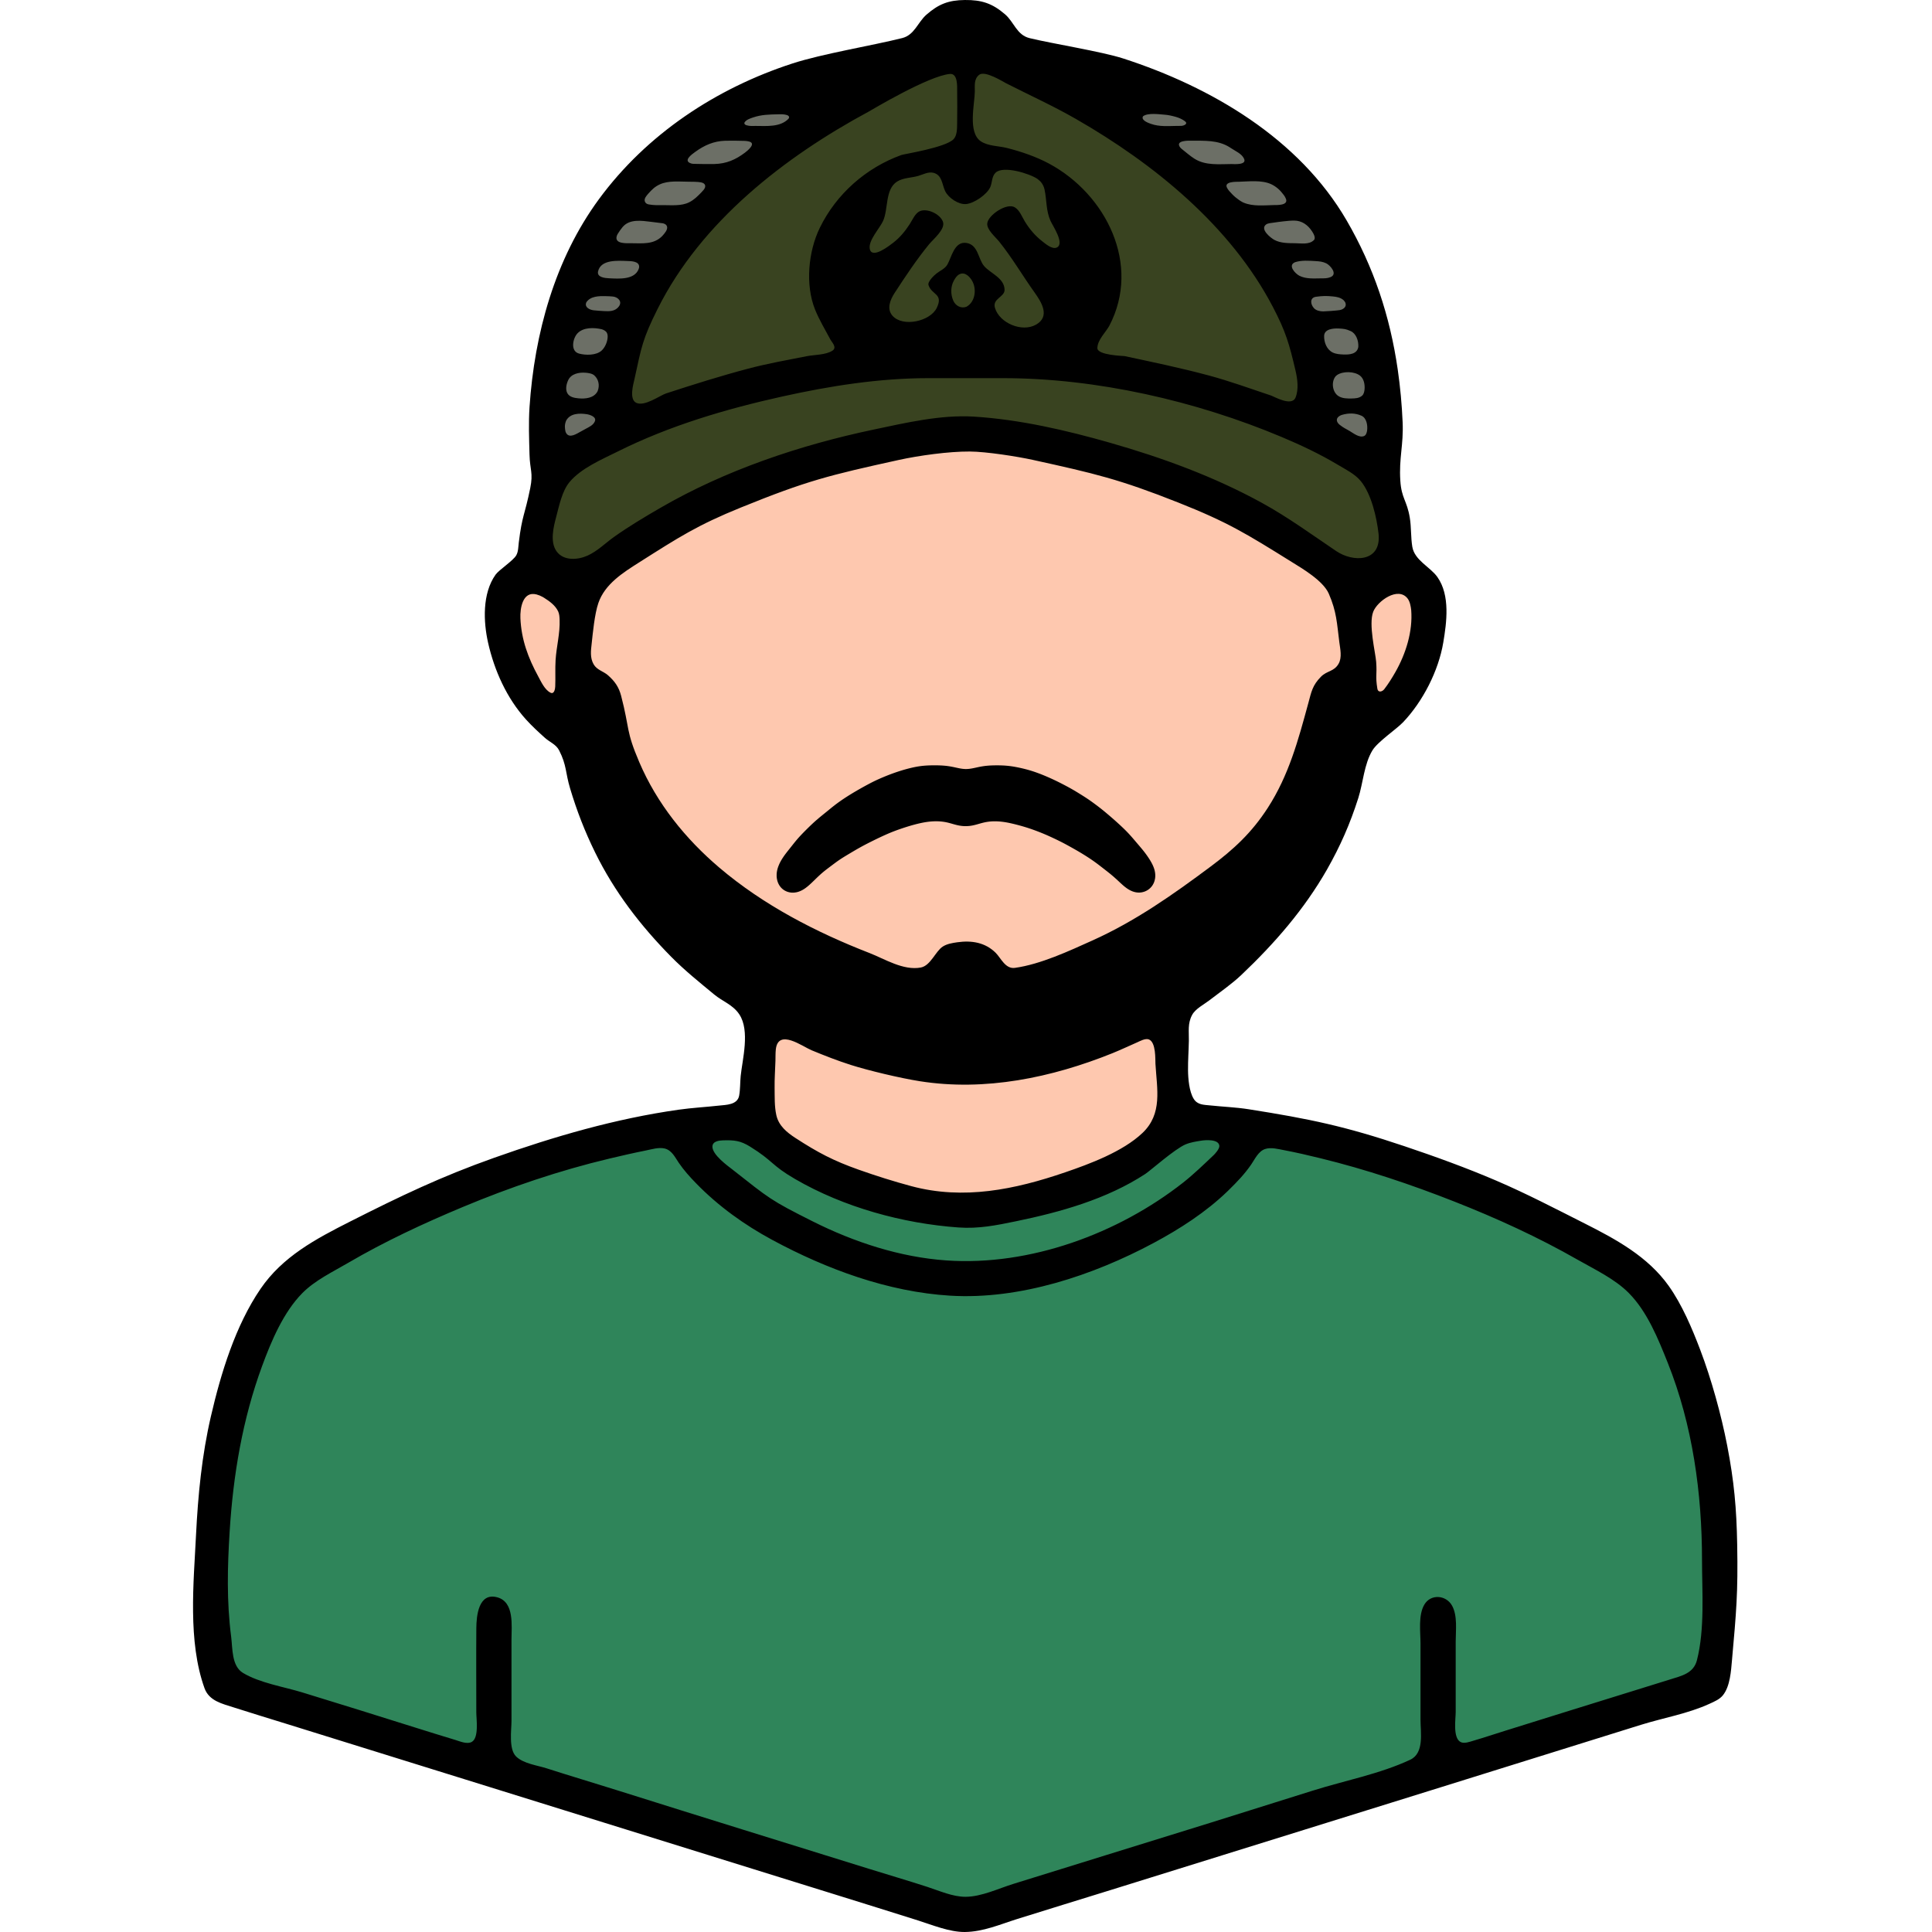 <?xml version="1.0" encoding="UTF-8" standalone="no"?><!DOCTYPE svg PUBLIC "-//W3C//DTD SVG 1.1//EN" "http://www.w3.org/Graphics/SVG/1.1/DTD/svg11.dtd"><svg width="1052px" height="1052px" version="1.1" xmlns="http://www.w3.org/2000/svg" xmlns:xlink="http://www.w3.org/1999/xlink" xml:space="preserve" xmlns:serif="http://www.serif.com/" style="fill-rule:evenodd;clip-rule:evenodd;stroke-linejoin:round;stroke-miterlimit:2;"><g transform="matrix(0.796,0,0,0.814,300.232,-87.152)"><path d="M447.879,246.466C440.865,238.632 432.172,232.036 424.249,225.169C403.134,206.868 381.311,191.677 357.113,177.687C348.129,172.493 339.014,167.859 329.742,163.197C326.191,161.412 320.637,159.084 319.83,154.691C318.658,148.311 328.318,148.428 332.288,148.382C346.061,148.221 359.934,150.627 373.357,153.516C395.979,158.386 417.548,163.71 438.24,174.519C452.142,181.781 464.318,192.823 476.008,203.122C484.047,210.205 492.226,216.799 499.33,224.943C517.285,245.527 534.856,267.303 547.577,291.601C559.73,314.817 567.728,341.677 571.427,367.602C572.039,371.889 571.984,376.255 571.995,380.574C572.003,383.906 572,387.238 571.997,390.57C571.991,399.639 571.865,409.087 568.658,417.712C566.498,423.523 561.308,426.599 555.271,424.712C548.065,422.459 540.249,418.901 534.717,413.675C522.271,401.919 520.008,386.559 516.493,370.818C513.878,359.109 510.409,347.609 506.369,336.312C501.5,322.695 493.952,311.781 486.311,299.617C474.333,280.546 462.778,263.372 447.879,246.466Z" style="fill:rgb(108,111,102);fill-rule:nonzero;"/></g><g transform="matrix(0.796,0,0,0.814,300.232,-87.152)"><path d="M8.646,424.778C-0.058,424.731 0.856,407.06 0.336,401.159C-1.83,376.565 1.677,349.262 6.885,325.198C14.369,290.616 32.951,260.945 56.405,234.791C60.652,230.055 64.237,224.893 68.932,220.552C81.63,208.812 96.532,199.465 111.042,190.282C130.578,177.918 150.451,166.651 172.962,160.651C189.163,156.332 205.606,152.345 221.909,148.394C227.48,147.043 235.804,144.747 240.807,148.685C244.139,151.308 242.905,155.792 239.993,158.102C232.411,164.116 223.725,169.363 215.609,174.649C194.19,188.598 173.027,202.501 152.282,217.425C140.744,225.726 127.32,234.761 118.098,245.743C102.053,264.848 83.865,283.741 71.542,305.633C63.844,319.307 58.855,335.904 54.213,350.855C51.533,359.487 50.176,368.904 50.034,377.941C49.914,385.614 50.923,393.906 47.789,401.128C43.459,411.108 29.214,417.067 19.846,421.125C16.298,422.661 12.547,424.472 8.646,424.778Z" style="fill:rgb(108,111,102);fill-rule:nonzero;"/></g><g transform="matrix(0.786,0,0,0.816,295.862,-75.975)"><path d="M135.727,219.898C167.241,188.408 203.925,163.587 244.259,144.648C262.144,136.251 278.411,127.234 298.927,127.407C306.428,127.47 315.549,131.394 322.211,134.652C335.867,141.332 348.476,149.772 362.091,156.506C372.854,161.828 383.666,167.028 393.757,173.57C397.98,176.307 401.374,180.05 405.557,182.802C410.313,185.932 415.755,187.647 420.324,191.152C428.364,197.32 434.95,205.339 442.238,212.342C449.495,219.313 457.463,225.114 464.301,232.615C478.045,247.691 489.665,265.029 500.307,282.367C501.555,284.4 502.926,287.464 505.049,288.749C507.281,290.099 509.739,289.899 511.213,292.561C513.817,297.264 512.864,303.129 515.071,308.01C516.21,310.528 518.776,312.006 519.922,314.299C522.719,319.895 522.136,325.389 523.826,331.37C526.378,340.405 531.229,350.275 532.133,359.608C532.225,360.557 532.568,364.997 530.233,364.49C528.65,364.146 529.281,362.003 527.299,362.943C526.727,363.215 526.785,365.855 526.755,366.379C526.552,369.921 525.31,373.79 525.502,377.29C525.693,380.758 529.391,382.147 532.118,383.312C538.425,386.006 544.589,388.826 550.725,391.893C553.706,393.384 556.688,394.874 559.669,396.365C564.237,398.649 569.746,400.732 573.322,404.546C583.799,415.72 584.452,435.18 586.264,449.577C587.273,457.585 588.761,470.761 582.531,477.014C577.665,481.898 569.608,482.288 563.191,481.442C545.469,479.106 534.397,466.587 520.313,457.117C515.917,454.161 510.618,453.866 505.864,451.746C469.314,435.447 433.292,419.368 395.112,407.361C387.281,404.898 379.916,401.639 371.898,399.638C361.125,396.95 349.684,396.842 338.695,395.474C320.755,393.242 302.752,390.185 284.598,389.925C250.685,389.439 217.872,398.516 186.026,409.133C155.267,419.386 124.917,431.41 94.897,443.613C89.607,445.763 85.351,449.663 80.548,452.655C72.191,457.858 63.628,462.633 55.426,468.102C46.341,474.159 38.479,480.713 27.023,479.52C18.202,478.601 4.96,474.495 1.239,465.495C-1.118,459.793 1.434,455.128 2.027,449.397C3.703,433.199 7.613,421.058 15.412,406.517C19.945,398.066 30.184,392.863 38.63,389.121C43.259,387.069 49.747,385.544 52.743,381.03C57.929,373.216 56.296,360.471 56.997,351.566C58.011,338.678 61.949,326.422 66.346,314.35C73.947,293.483 84.971,271.088 99.653,254.238C110.675,241.588 123.958,231.657 135.727,219.898M372.123,336.868C373.31,334.814 368.475,332.521 367.348,331.273C365.005,328.677 365.036,324.969 365.939,321.811C368.409,313.165 375.416,306.381 379.119,298.318C384.991,285.531 385.074,264.777 380.168,251.653C374.279,235.903 365.326,227.519 352.054,217.94C346.673,214.056 341.452,209.724 335.169,207.363C325.674,203.795 315.295,202.778 305.304,201.564C299.509,200.859 294.149,197.657 288.37,197.444C278.704,197.088 269.066,199.618 259.977,202.585C243.924,207.827 227.735,214.635 216.247,227.567C193.056,253.674 194.029,298.094 218.32,322.486C221.488,325.667 224.88,331.762 228.963,333.64C231.752,334.923 235.46,334.114 238.357,333.832C244.699,333.216 250.829,331.957 257.233,331.932C277.627,331.851 298.081,335.86 318.498,335.894C331.746,335.917 344.718,337.786 357.881,337.882C361.429,337.908 368.869,339.132 372.123,336.868Z" style="fill:rgb(57,67,32);fill-rule:nonzero;"/></g><g transform="matrix(0.786,0,0,0.816,295.862,-75.975)"><path d="M287.012,121.077C285.047,121.364 283.096,121.593 281.108,121.581C277.087,121.557 273,119.526 274.428,114.874C274.715,113.939 275.287,113.036 275.882,112.27C279.167,108.04 283.91,105.847 289.129,105.132C294.875,104.345 303.118,105.65 307.769,109.295C310.135,111.15 312.573,115.258 309.927,117.891C308.049,119.759 304.808,119.738 302.358,119.839C297.173,120.051 292.153,120.291 287.012,121.077Z" style="fill:rgb(57,67,32);fill-rule:nonzero;"/></g><g transform="matrix(0.797,0,0,0.797,273.962,200.126)"><path d="M561.652,238.927C555.565,264.582 548.267,290.837 533.053,312.95C524.296,325.679 512.369,334.756 500.638,344.532C473.526,367.129 442.899,385.46 411.399,401.207C405.05,404.381 397.424,406.682 391.543,410.617C387.551,413.287 385.59,417.651 381.04,419.676C373.423,423.065 365.134,423.025 357.182,424.908C352.938,425.913 349.178,428.293 344.955,429.254C329.076,432.869 311.108,434.827 294.818,433.867C292.736,433.744 289.758,433.676 288.329,431.825C286.144,428.996 287.099,425.963 283.085,424.531C278.439,422.873 272.498,424.134 267.633,423.775C259.204,423.154 250.202,421.486 242.141,418.903C232.03,415.662 223.114,410.207 213.916,405.087C203.532,399.307 193.256,393.701 183.423,386.984C148.583,363.185 113.509,335.416 93.731,296.949C86.687,283.247 82.112,268.056 78.748,253.064C77.272,246.486 76.848,239.386 74.901,232.939C71.948,223.161 61.873,223.436 57.648,215.327C51.887,204.269 61.576,189.891 60.065,178.35C59.612,174.887 57.137,174.249 55.461,171.516C54.015,169.158 54.494,166.272 55.132,163.746C59.891,144.881 78.725,132.831 94.844,124.459C102.089,120.696 108.589,115.571 115.955,112.056C138.908,101.103 163.499,92.141 187.203,82.943C218.537,70.784 252.102,57.741 285.858,54.284C299.783,52.858 313,54.982 326.72,55.815C349.908,57.223 373.234,59.396 395.987,64.6C403.642,66.351 410.768,69.777 418.286,71.96C440.147,78.31 461.532,84.884 482.806,93.122C499.323,99.518 514.261,107.851 529.901,116.026C535.383,118.891 541.853,119.073 547.064,122.722C550.357,125.027 551.999,128.961 555.262,131.395C562.679,136.927 573.211,140.68 577.035,149.893C583.62,165.758 582.058,182.021 580.272,198.62C579.643,204.464 580.691,210.894 578.247,216.402C576.026,221.407 571.05,222.832 567.45,226.481C564.14,229.835 562.727,234.468 561.652,238.927Z" style="fill:rgb(254,200,175);fill-rule:nonzero;"/></g><g transform="matrix(0.797,0,0,0.797,273.962,200.126)"><path d="M356.063,470.22C356.063,470.22 358.622,469.867 359.898,469.663C363.025,469.164 366.115,468.459 369.218,467.831C377.642,466.125 386.38,464.814 394.682,462.628C409.598,458.7 422.917,452.118 437.372,447.137C441.102,445.851 449.12,440.818 452.98,442.926C459.039,446.235 457.895,458.359 457.907,464.054C457.935,478.295 460.158,492.207 459.87,506.432C459.737,512.958 459.131,521.174 455.488,526.759C451.793,532.422 445.034,535.833 439.384,539.187C428.894,545.413 418.923,551.255 407.742,556.178C397.565,560.66 387.092,563.39 376.539,566.779C370.205,568.813 364.154,571.828 357.67,573.361C340.018,577.534 322.614,577.952 304.544,577.952C299.084,577.952 293.49,578.215 288.077,577.315C270.519,574.393 255.002,566.69 238.898,559.58C232.798,556.886 226.159,555.549 220.174,552.592C211.608,548.361 204.25,542.256 196.318,537.048C190.664,533.336 183.047,530.832 180.853,523.645C179.278,518.484 179.909,512.554 179.909,507.23C179.909,491.94 181.868,477.052 181.912,461.855C181.929,455.686 181.521,445.374 189.139,443.106C193.708,441.746 201.206,448.727 205.531,450.624C214.756,454.67 224.689,456.336 234.062,459.806C239.398,461.78 243.884,465.457 249.382,467.088C256.142,469.093 263.146,469.502 270.068,470.546C298.925,474.902 327.237,474.523 356.063,470.22Z" style="fill:rgb(254,200,175);fill-rule:nonzero;"/></g><g transform="matrix(0.797,0,0,0.797,273.962,200.126)"><path d="M583.909,218.94L583.909,181.46C583.909,169.696 584.699,158.129 595.392,150.72C603.88,144.838 622.542,143.111 629.093,152.46C632.081,156.725 631.893,161.914 631.902,166.899C631.944,188.468 624.551,210.054 612.367,227.842C608.444,233.569 603.206,240.645 597.488,244.62C595.195,246.214 591.338,248.129 588.644,246.322C582.118,241.942 583.909,225.321 583.909,218.94Z" style="fill:rgb(254,200,175);fill-rule:nonzero;"/></g><g transform="matrix(0.797,0,0,0.797,273.962,200.126)"><path d="M4.272,156.691C4.272,156.691 6.491,153.548 7.905,152.267C10.495,149.923 13.905,148.478 17.386,148.245C27.829,147.545 39.542,153.087 45.849,161.353C51.147,168.296 49.909,177.767 49.909,185.959C49.909,198.001 51.143,212.018 49.476,224.399C48.761,229.714 48.955,240.992 43.824,244.062C41.494,245.456 38.825,243.46 37.096,242.044C31.784,237.693 26.458,233.574 21.636,228.658C10.363,217.165 4.525,200.286 1.496,184.763C-0.386,175.124 -1.031,165.465 4.272,156.691Z" style="fill:rgb(254,200,175);fill-rule:nonzero;"/></g><g transform="matrix(0.805,0,0,0.805,117.614,412.687)"><path d="M547.457,777.234C531.354,780.404 519.928,782.407 503.435,780.827C496.173,780.131 485.463,775.183 478.675,773.014C464.253,768.407 449.88,763.6 435.25,759.705C421.774,756.116 420.768,759.313 407.147,756.058C391.127,752.231 375.74,740.815 360.842,734.769C355.007,732.401 345.339,731.708 339.262,730.636C325.291,728.171 303.55,724.086 289.932,719.968C257.727,710.23 256.432,707.231 224.643,696.347C194.731,686.106 183.748,683.517 152.814,677.154C128.72,672.198 119.665,672.693 96.485,663.891C83.497,658.96 72.278,650.779 59.167,645.991C49.323,642.397 39.509,638.715 29.6,635.304C22.22,632.764 12.634,631.857 8.067,624.327C4.032,617.672 4.735,602.659 3.922,596.048C0.146,565.322 -1.205,535.826 2.194,504.969C5.364,476.189 7.969,445.644 15.8,417.64C21.203,398.318 34.611,378.801 46.315,363.367C50.156,358.302 58.023,352.847 63.031,349.165C75.198,340.221 86.006,331.652 99.699,325.028C116.137,317.076 133.626,311.465 150.211,303.825C156.775,300.801 163.543,298.075 169.621,294.165C173.82,291.464 176.924,287.346 180.772,284.165C188.812,277.52 194.268,273.578 203.966,269.565C209.042,267.464 213.792,267.169 219.136,268.312C225.088,269.585 227.549,272.787 234.01,271.797C241.043,270.72 249.38,265.688 255.927,263.365C270.207,258.297 284.377,252.564 299.213,249.481C308.468,247.558 318.169,249.229 327.435,249.333C340.336,249.477 358.494,246.662 371.07,252.996C376.718,255.84 381.467,260.243 387.023,263.263C401.503,271.134 416.468,278.08 431.115,285.634C438.85,289.624 447.313,295.145 455.707,297.806C460.805,299.422 469.358,299.355 474.583,299.231C511.354,298.36 545.866,293.294 581.47,284.138C590.514,281.812 605.351,277.963 613.974,274.241C621.559,270.967 625.849,267.129 631.212,260.967C637.299,253.974 642.479,243.133 653.09,241.751C661.81,240.615 681.663,239.016 690.823,243.236C695.307,245.302 698.52,252.741 704.15,252.991C711.002,253.294 724.168,251.093 731.007,251.814C735.531,252.291 747.708,257.091 751.943,258.452C773.186,265.277 794.566,271.674 815.765,278.634C857.826,292.443 896.866,307.028 935.364,328.658C941.012,331.831 946.929,334.645 952.082,338.573C962.661,346.635 966.459,354.276 974.849,364.276C983.126,374.142 989.675,379.659 994.643,392.342C1000.05,406.144 1001.5,423.22 1004.94,436.932C1010.68,459.857 1012.85,459.119 1017.7,482.374C1022.55,505.568 1023.62,528.108 1022.46,551.73C1021.03,580.933 1019.42,580.612 1015.97,609.711C1015.2,616.175 1017.36,626.323 1011.93,631.841C1008.41,635.405 1005.66,634.162 1001.34,635.443C994.946,637.336 988.713,639.724 982.376,641.784C948.729,652.721 914.178,659.702 880.243,669.835C855.351,677.269 831.725,688.57 806.835,696.015C771.122,706.698 734.571,713.107 699.321,725.342C661.97,738.305 663.282,741.067 626.19,754.899C616.202,758.624 605.654,760.632 595.433,763.659C577.912,768.849 565.446,773.689 547.457,777.234Z" style="fill:rgb(47,133,90);fill-rule:nonzero;"/></g><path d="M606.06,477.11C605.645,476.757 605.543,476.671 605.543,476.671C605.34,476.5 605.136,476.329 604.931,476.159C604.675,475.947 604.33,475.667 604.003,475.404C603.795,475.237 603.587,475.072 603.379,474.907C603.17,474.742 602.961,474.577 602.752,474.413C602.532,474.24 602.083,473.889 601.809,473.676C601.18,473.186 600.55,472.696 599.92,472.207C599.489,471.872 599.008,471.501 598.657,471.232C598.313,470.968 598.015,470.742 597.704,470.508C597.491,470.348 597.278,470.188 597.064,470.03C596.976,469.965 596.869,469.886 596.743,469.794C596.333,469.491 595.853,469.148 595.449,468.861C595.097,468.612 594.451,468.166 594.136,467.953C593.916,467.804 593.695,467.656 593.474,467.508C593.35,467.426 593.239,467.352 593.142,467.288C592.888,467.12 592.406,466.806 592.139,466.634C591.916,466.49 591.691,466.347 591.467,466.204C591.243,466.062 591.018,465.92 590.792,465.779C590.469,465.576 590.099,465.346 589.776,465.147C589.481,464.966 589.034,464.693 588.754,464.524C588.477,464.357 588.002,464.072 587.727,463.91C587.498,463.774 587.269,463.64 587.039,463.505C586.81,463.371 586.58,463.237 586.349,463.105C586.119,462.972 585.889,462.839 585.658,462.707C585.297,462.501 584.655,462.137 584.269,461.921C584.037,461.79 583.806,461.66 583.573,461.53C583.109,461.271 582.644,461.012 582.179,460.755C581.946,460.626 581.713,460.498 581.48,460.37C581.247,460.242 581.013,460.115 580.779,459.989C580.545,459.862 580.311,459.736 580.077,459.61C579.842,459.485 579.607,459.36 579.372,459.236C579.137,459.111 578.902,458.988 578.665,458.866C578.429,458.744 578.193,458.622 577.956,458.501C577.707,458.374 577.139,458.088 576.887,457.963C576.646,457.843 576.068,457.559 575.813,457.435C575.558,457.311 575.021,457.052 574.735,456.916C574.448,456.779 573.937,456.538 573.653,456.404C573.384,456.278 572.81,456.011 572.568,455.899C572.327,455.787 572.085,455.677 571.843,455.566C571.601,455.455 571.359,455.345 571.117,455.236C570.874,455.127 570.631,455.019 570.388,454.911C570.312,454.877 570.191,454.824 570.023,454.75C569.779,454.643 569.536,454.537 569.291,454.432C569.047,454.327 568.802,454.223 568.557,454.12C568.424,454.063 568.301,454.012 568.189,453.965C567.662,453.747 567.319,453.605 566.712,453.363C566.465,453.264 566.218,453.166 565.97,453.069C565.722,452.973 565.474,452.876 565.226,452.781C564.978,452.685 564.729,452.591 564.481,452.497C564.232,452.402 563.983,452.309 563.733,452.217C563.484,452.125 563.234,452.034 562.984,451.943C562.734,451.852 562.484,451.763 562.233,451.674C562.1,451.626 561.974,451.582 561.857,451.541C561.606,451.453 561.354,451.366 561.103,451.28C560.817,451.182 560.24,450.99 559.968,450.901C559.715,450.819 559.462,450.738 559.208,450.658C559.064,450.612 558.937,450.572 558.828,450.538C558.574,450.459 558.319,450.381 558.065,450.304C557.81,450.227 557.555,450.151 557.3,450.076C557.045,450.001 556.79,449.927 556.534,449.854C556.278,449.781 556.022,449.709 555.766,449.638C555.51,449.567 555.253,449.496 554.997,449.427C554.717,449.351 554.125,449.194 553.84,449.12C553.582,449.053 553.325,448.987 553.067,448.922C552.809,448.857 552.551,448.793 552.293,448.729C552.035,448.665 551.776,448.603 551.517,448.542C551.326,448.497 551.196,448.467 551.129,448.451C550.87,448.391 550.61,448.333 550.351,448.275C550.091,448.217 549.831,448.161 549.571,448.107C549.365,448.064 549.235,448.037 549.18,448.026C548.919,447.975 548.658,447.924 548.397,447.875C548.135,447.826 547.873,447.78 547.611,447.736C547.349,447.691 547.086,447.649 546.823,447.611C546.56,447.57 546.297,447.533 546.033,447.501C545.569,447.441 545.304,447.412 544.844,447.367C544.658,447.349 544.525,447.337 544.447,447.33C544.182,447.31 543.916,447.29 543.651,447.272C543.385,447.258 543.12,447.245 542.854,447.234C542.722,447.229 542.589,447.225 542.455,447.222C542.19,447.216 541.924,447.213 541.658,447.211C541.603,447.211 541.47,447.213 541.259,447.216C540.993,447.217 540.727,447.225 540.461,447.238C540.196,447.248 539.93,447.263 539.665,447.282C539.557,447.29 539.424,447.3 539.267,447.313C539.002,447.334 538.737,447.361 538.473,447.395C538.209,447.424 537.946,447.459 537.683,447.501C537.42,447.54 537.158,447.584 536.896,447.632C536.812,447.648 536.681,447.673 536.504,447.708C536.243,447.758 535.983,447.814 535.725,447.877C535.465,447.935 535.207,447.998 534.949,448.065C534.852,448.09 534.723,448.124 534.564,448.166C534.306,448.234 534.05,448.305 533.794,448.378C533.644,448.42 533.516,448.456 533.41,448.486C533.155,448.559 532.899,448.633 532.643,448.705C532.388,448.779 532.132,448.851 531.875,448.921C531.395,449.054 531.123,449.122 530.717,449.222C530.459,449.286 530.199,449.345 529.939,449.398C529.755,449.437 529.625,449.464 529.548,449.479C529.287,449.528 529.025,449.573 528.762,449.615C528.598,449.641 528.466,449.66 528.368,449.674C528.104,449.707 527.839,449.737 527.575,449.765C527.264,449.794 526.709,449.83 526.381,449.839C526.115,449.846 525.849,449.848 525.583,449.847C525.495,449.846 525.362,449.843 525.184,449.837C524.919,449.828 524.653,449.814 524.388,449.795C524.123,449.772 523.858,449.747 523.594,449.719C523.508,449.709 523.376,449.691 523.198,449.666C522.935,449.63 522.672,449.589 522.41,449.543C522.149,449.495 521.887,449.444 521.627,449.39C521.557,449.375 521.427,449.346 521.238,449.302C521.081,449.266 520.952,449.235 520.85,449.211C520.591,449.148 520.334,449.082 520.077,449.012C519.896,448.964 519.768,448.929 519.692,448.908C519.436,448.836 519.18,448.764 518.924,448.692C518.54,448.581 518.157,448.472 517.773,448.363C517.517,448.292 517.26,448.222 517.003,448.153C516.746,448.085 516.489,448.019 516.23,447.957C516.037,447.91 515.907,447.879 515.842,447.864C515.582,447.807 515.322,447.752 515.062,447.698C514.801,447.647 514.539,447.6 514.277,447.556C514.015,447.511 513.752,447.471 513.488,447.438C513.225,447.4 512.961,447.368 512.696,447.344C512.431,447.316 512.166,447.293 511.901,447.274C511.636,447.256 511.37,447.24 511.105,447.227C510.839,447.217 510.573,447.209 510.307,447.202C510.244,447.201 510.111,447.2 509.908,447.199C509.642,447.196 509.376,447.198 509.11,447.204C508.988,447.206 508.855,447.209 508.712,447.214C508.446,447.221 508.18,447.232 507.915,447.247C507.649,447.259 507.384,447.277 507.119,447.299C506.853,447.318 506.588,447.341 506.324,447.368C506.19,447.381 506.057,447.395 505.927,447.409C505.662,447.437 505.398,447.469 505.135,447.505C504.871,447.537 504.608,447.574 504.345,447.616C504.082,447.655 503.819,447.697 503.557,447.742C503.295,447.787 503.033,447.834 502.772,447.883C502.511,447.933 502.25,447.984 501.989,448.037C501.915,448.052 501.785,448.079 501.599,448.119C501.338,448.174 501.079,448.23 500.819,448.289C500.56,448.348 500.301,448.408 500.042,448.469C499.979,448.484 499.85,448.515 499.654,448.563C499.396,448.626 499.138,448.69 498.88,448.755C498.622,448.821 498.365,448.888 498.108,448.955C498.038,448.973 497.91,449.008 497.722,449.059C497.466,449.128 497.209,449.198 496.953,449.269C496.697,449.341 496.441,449.413 496.185,449.486C495.891,449.571 495.342,449.733 495.037,449.825C494.964,449.846 494.837,449.885 494.655,449.94C494.401,450.018 494.147,450.096 493.893,450.176C493.639,450.255 493.386,450.335 493.132,450.416C492.708,450.552 492.09,450.752 491.615,450.911C491.462,450.962 491.336,451.004 491.237,451.037C490.933,451.139 490.388,451.325 490.104,451.423C489.853,451.51 489.602,451.598 489.351,451.686C489.1,451.774 488.85,451.864 488.6,451.954C488.349,452.045 488.1,452.136 487.85,452.228C487.772,452.257 487.647,452.304 487.476,452.368C487.017,452.54 486.805,452.621 486.359,452.796C486.111,452.892 485.864,452.99 485.617,453.089C485.523,453.127 485.4,453.177 485.247,453.239C485.001,453.339 484.755,453.44 484.51,453.543C484.264,453.646 484.019,453.749 483.775,453.853C483.53,453.958 483.286,454.063 483.042,454.17C482.798,454.276 482.555,454.383 482.312,454.491C482.069,454.599 481.826,454.708 481.584,454.817C481.298,454.946 480.798,455.174 480.495,455.314C480.253,455.425 480.012,455.537 479.771,455.649C479.53,455.762 479.289,455.875 479.049,455.988C478.67,456.167 478.332,456.328 477.968,456.503C477.579,456.69 477.259,456.844 476.891,457.023C476.652,457.139 476.413,457.256 476.174,457.373C475.875,457.52 475.388,457.76 475.101,457.903C474.826,458.039 474.289,458.307 474.03,458.438C473.792,458.557 473.555,458.677 473.318,458.797C473.163,458.875 473.044,458.936 472.962,458.977C472.683,459.119 472.146,459.395 471.897,459.523C471.661,459.645 471.425,459.768 471.189,459.891C470.953,460.014 470.718,460.138 470.483,460.263C470.248,460.388 470.014,460.513 469.779,460.639C469.684,460.69 469.567,460.754 469.429,460.829C469.329,460.883 469.212,460.947 469.078,461.02C468.845,461.147 468.612,461.275 468.379,461.404C468.275,461.463 468.158,461.527 468.031,461.599C467.799,461.728 467.567,461.859 467.336,461.99C467.105,462.122 466.874,462.253 466.643,462.386C466.412,462.518 466.182,462.652 465.952,462.785C465.722,462.919 465.493,463.053 465.263,463.187C464.993,463.346 464.486,463.645 464.232,463.795C463.66,464.134 463.089,464.474 462.518,464.815C462.173,465.021 461.847,465.215 461.491,465.429C461.099,465.664 460.784,465.855 460.466,466.047C460.239,466.185 460.012,466.323 459.785,466.463C459.559,466.602 459.333,466.742 459.107,466.883C458.738,467.114 458.458,467.292 458.098,467.526C457.874,467.67 457.652,467.816 457.431,467.964C457.21,468.112 456.99,468.261 456.771,468.412C456.552,468.563 456.334,468.715 456.117,468.869C455.899,469.022 455.683,469.177 455.468,469.333C455.403,469.38 455.296,469.458 455.146,469.568C454.931,469.725 454.717,469.883 454.503,470.042C454.452,470.08 454.345,470.159 454.184,470.28C453.97,470.439 453.758,470.598 453.545,470.758C452.907,471.237 452.268,471.716 451.63,472.194C451.263,472.47 450.984,472.681 450.675,472.915C450.261,473.229 450.084,473.366 449.726,473.644C449.516,473.807 449.307,473.972 449.099,474.138C448.892,474.305 448.685,474.472 448.479,474.64C448.358,474.74 448.256,474.824 448.172,474.895C447.969,475.066 447.766,475.238 447.564,475.411C447.363,475.585 447.163,475.76 446.964,475.938C446.766,476.114 446.568,476.292 446.372,476.472C446.176,476.651 445.981,476.832 445.786,477.014C445.712,477.084 445.615,477.175 445.496,477.287C445.303,477.47 445.11,477.653 444.918,477.837C444.693,478.054 444.289,478.443 444.058,478.669C443.772,478.948 443.486,479.226 443.201,479.504C443.01,479.689 442.819,479.874 442.628,480.059C442.436,480.244 442.244,480.428 442.051,480.611C441.925,480.731 441.829,480.822 441.762,480.885C441.358,481.266 440.884,481.699 440.584,481.962C440.23,482.274 440.017,482.454 439.672,482.736C439.291,483.047 439.125,483.175 438.725,483.468C438.512,483.627 438.294,483.78 438.072,483.927C437.996,483.977 437.884,484.049 437.737,484.143C437.513,484.287 437.286,484.424 437.054,484.554C436.82,484.682 436.585,484.805 436.347,484.925C436.109,485.044 435.867,485.153 435.619,485.251C435.374,485.353 435.125,485.447 434.873,485.533C434.62,485.614 434.365,485.688 434.107,485.756C433.963,485.793 433.833,485.823 433.719,485.848C433.367,485.922 432.924,485.992 432.537,486.027C432.272,486.051 432.006,486.064 431.74,486.064C431.474,486.065 431.209,486.056 430.943,486.036C430.83,486.027 430.697,486.013 430.547,485.993C429.832,485.89 429.656,485.854 428.991,485.653C428.826,485.602 428.7,485.56 428.612,485.528C428.362,485.435 428.118,485.331 427.878,485.215C427.637,485.103 427.402,484.979 427.174,484.842C427.085,484.788 426.973,484.716 426.838,484.626C426.616,484.48 426.401,484.324 426.193,484.157C425.99,483.986 425.792,483.808 425.602,483.623C425.485,483.509 425.392,483.414 425.322,483.338C425.254,483.264 425.167,483.164 425.061,483.036C424.892,482.832 424.73,482.621 424.577,482.403C424.316,482.028 423.973,481.429 423.793,481.016C423.591,480.561 423.413,480.114 423.253,479.516C423.149,479.139 423.06,478.726 423.005,478.347C422.964,478.084 422.932,477.82 422.91,477.555C422.902,477.444 422.894,477.312 422.886,477.157C422.866,476.725 422.868,476.405 422.892,475.961C422.9,475.809 422.909,475.676 422.918,475.563C422.942,475.298 422.973,475.034 423.013,474.771C423.051,474.508 423.098,474.246 423.155,473.986C423.21,473.726 423.272,473.467 423.34,473.21C423.367,473.108 423.403,472.981 423.449,472.826C423.525,472.572 423.607,472.318 423.694,472.067C423.726,471.974 423.772,471.85 423.831,471.693C423.983,471.294 424.117,470.96 424.288,470.587C424.397,470.344 424.51,470.104 424.627,469.865C424.671,469.778 424.731,469.659 424.808,469.509C424.93,469.273 425.056,469.038 425.185,468.806C425.236,468.714 425.301,468.599 425.382,468.459C425.515,468.229 425.651,468 425.79,467.774C425.85,467.677 425.92,467.564 426.002,467.436C426.286,466.99 426.557,466.584 426.89,466.11C426.962,466.007 427.039,465.899 427.121,465.785C427.276,465.569 427.433,465.355 427.593,465.142C427.659,465.053 427.739,464.946 427.832,464.823C427.993,464.611 428.155,464.4 428.318,464.19C428.38,464.111 428.461,464.006 428.564,463.875C428.727,463.666 428.892,463.457 429.057,463.249C429.137,463.148 429.22,463.044 429.305,462.936C429.471,462.728 429.636,462.52 429.802,462.312C430.367,461.601 430.526,461.4 431.041,460.749C431.288,460.436 431.536,460.123 431.783,459.81C432.156,459.338 432.477,458.937 432.78,458.564C433.076,458.198 433.239,458.001 433.541,457.64C433.66,457.498 433.745,457.396 433.797,457.335C433.969,457.132 434.143,456.93 434.317,456.73C434.492,456.529 434.667,456.329 434.844,456.131C435.022,455.933 435.201,455.736 435.38,455.539C435.559,455.343 435.74,455.148 435.922,454.954C436.212,454.645 436.444,454.4 436.746,454.086C436.838,453.99 436.93,453.894 437.023,453.799C437.266,453.548 437.606,453.2 437.859,452.943C438.046,452.754 438.233,452.565 438.421,452.376C438.608,452.188 438.796,452 438.985,451.812C439.173,451.624 439.362,451.436 439.551,451.25C439.74,451.063 439.929,450.876 440.119,450.69C440.224,450.587 440.319,450.494 440.404,450.411C440.594,450.225 440.785,450.04 440.976,449.855C441.373,449.471 441.744,449.118 442.132,448.754C442.325,448.572 442.52,448.39 442.715,448.21C442.911,448.03 443.107,447.85 443.303,447.671C443.5,447.492 443.698,447.315 443.897,447.138C444.096,446.961 444.295,446.785 444.495,446.61C444.874,446.282 445.237,445.967 445.707,445.572C446.032,445.299 446.29,445.085 446.627,444.807C446.879,444.6 447.273,444.278 447.554,444.05C447.761,443.882 447.967,443.715 448.174,443.547C448.484,443.296 448.794,443.045 449.104,442.794C449.62,442.376 450.136,441.956 450.65,441.534C450.959,441.282 451.267,441.029 451.576,440.776C451.88,440.527 452.249,440.227 452.504,440.02C452.854,439.736 453.113,439.529 453.437,439.271C453.842,438.947 454.319,438.578 454.695,438.289C454.906,438.127 455.118,437.967 455.331,437.807C455.71,437.523 455.909,437.376 456.293,437.096C456.508,436.939 456.724,436.784 456.94,436.629C457.184,436.454 457.668,436.113 457.918,435.94C458.002,435.881 458.112,435.806 458.246,435.713C458.465,435.562 458.685,435.412 458.905,435.263C459.306,434.992 459.776,434.679 460.234,434.379C460.457,434.234 460.68,434.089 460.903,433.946C461.127,433.801 461.351,433.658 461.576,433.516C461.801,433.374 462.026,433.232 462.251,433.091C462.477,432.95 462.703,432.81 462.929,432.671C463.155,432.531 463.382,432.392 463.609,432.254C463.694,432.202 463.808,432.133 463.95,432.047C464.177,431.909 464.405,431.771 464.633,431.635C464.942,431.45 465.384,431.187 465.662,431.023C465.942,430.858 466.434,430.57 466.695,430.419C466.942,430.276 467.482,429.965 467.733,429.822C468.114,429.605 468.671,429.289 469.122,429.038C469.354,428.908 469.586,428.778 469.819,428.649C470.108,428.489 470.565,428.237 470.867,428.072C471.177,427.902 471.61,427.666 471.918,427.499C472.244,427.323 472.657,427.101 472.973,426.934C473.207,426.809 473.443,426.684 473.678,426.561C473.809,426.493 473.926,426.432 474.032,426.377C474.17,426.305 474.288,426.244 474.386,426.194C474.623,426.072 474.86,425.952 475.098,425.832C475.229,425.767 475.348,425.707 475.455,425.654C475.693,425.536 475.932,425.419 476.171,425.303C476.41,425.187 476.65,425.073 476.891,424.959C477.131,424.846 477.373,424.733 477.614,424.622C477.925,424.48 478.387,424.271 478.705,424.13C478.948,424.022 479.191,423.915 479.435,423.809C479.551,423.758 479.673,423.706 479.801,423.65C480.046,423.545 480.29,423.441 480.535,423.337C480.78,423.234 481.025,423.131 481.271,423.029C481.516,422.927 481.762,422.825 482.009,422.725C482.255,422.625 482.501,422.525 482.748,422.426C482.995,422.327 483.242,422.229 483.49,422.132C483.656,422.066 483.78,422.018 483.861,421.986C484.109,421.89 484.358,421.795 484.606,421.701C484.755,421.644 484.88,421.597 484.979,421.559C485.228,421.466 485.478,421.374 485.727,421.282C485.86,421.233 485.985,421.187 486.102,421.145C486.352,421.055 486.603,420.965 486.853,420.876C487.12,420.781 487.718,420.573 487.983,420.483C488.259,420.389 488.832,420.197 489.118,420.103C489.371,420.021 489.624,419.939 489.878,419.858C489.996,419.82 490.123,419.78 490.258,419.738C490.512,419.658 490.766,419.579 491.02,419.501C491.274,419.424 491.529,419.348 491.784,419.272C491.928,419.23 492.055,419.193 492.167,419.16C492.423,419.087 492.678,419.014 492.934,418.941C493.223,418.86 493.802,418.702 494.089,418.626C494.346,418.559 494.603,418.492 494.861,418.426C495.165,418.348 495.745,418.205 496.023,418.139C496.282,418.078 496.541,418.018 496.8,417.959C497.059,417.9 497.319,417.844 497.579,417.788C497.839,417.732 498.1,417.679 498.361,417.628C498.622,417.575 498.883,417.526 499.145,417.48C499.33,417.447 499.461,417.424 499.538,417.411C499.8,417.366 500.062,417.323 500.325,417.283C500.588,417.242 500.851,417.204 501.115,417.169C501.329,417.14 501.461,417.123 501.51,417.116C501.555,417.111 501.687,417.095 501.906,417.07C502.171,417.038 502.435,417.01 502.7,416.985C502.964,416.959 503.229,416.935 503.494,416.914C503.76,416.893 504.025,416.874 504.29,416.856C504.556,416.84 504.821,416.825 505.087,416.811C505.124,416.809 505.257,416.803 505.485,416.793C505.751,416.78 506.017,416.77 506.282,416.763C506.548,416.754 506.814,416.747 507.08,416.742C507.346,416.736 507.612,416.732 507.878,416.729C508.144,416.726 508.41,416.724 508.675,416.724C508.941,416.724 509.207,416.725 509.473,416.726C509.532,416.726 509.665,416.728 509.872,416.731C510.138,416.733 510.404,416.738 510.67,416.744C510.936,416.749 511.202,416.757 511.467,416.767C511.677,416.774 511.81,416.779 511.866,416.781C512.132,416.792 512.397,416.805 512.663,416.818C512.928,416.833 513.194,416.849 513.459,416.868C513.725,416.885 513.99,416.906 514.255,416.93C514.52,416.952 514.784,416.977 515.049,417.007C515.259,417.03 515.391,417.044 515.445,417.051C515.709,417.083 515.973,417.117 516.236,417.152C516.5,417.189 516.763,417.228 517.025,417.271C517.288,417.311 517.55,417.356 517.812,417.405C518.074,417.451 518.335,417.5 518.596,417.553C518.722,417.578 518.853,417.604 518.987,417.632C519.247,417.685 519.508,417.74 519.767,417.797C519.92,417.829 520.05,417.858 520.157,417.881C520.417,417.938 520.677,417.995 520.937,418.052C521.196,418.11 521.456,418.165 521.717,418.219C521.885,418.254 522.016,418.281 522.107,418.3C522.368,418.353 522.629,418.402 522.892,418.447C523.153,418.495 523.416,418.536 523.679,418.573C523.792,418.588 523.924,418.605 524.075,418.624C524.263,418.647 524.395,418.662 524.471,418.669C524.736,418.693 525.001,418.712 525.267,418.725C525.441,418.734 525.574,418.74 525.666,418.742C525.931,418.745 526.197,418.743 526.463,418.737C526.729,418.73 526.995,418.715 527.26,418.691C527.525,418.67 527.789,418.643 528.053,418.609C528.391,418.564 528.877,418.494 529.235,418.425C529.596,418.358 529.981,418.286 530.409,418.193C530.67,418.138 530.93,418.082 531.189,418.025C531.449,417.967 531.709,417.911 531.968,417.854C532.228,417.797 532.488,417.741 532.749,417.686C533.009,417.631 533.269,417.578 533.531,417.528C533.73,417.489 533.861,417.463 533.922,417.452C534.184,417.404 534.446,417.358 534.708,417.314C534.97,417.269 535.233,417.229 535.496,417.191C535.692,417.162 535.824,417.143 535.891,417.134C536.155,417.1 536.419,417.067 536.683,417.036C536.766,417.026 536.898,417.012 537.079,416.994C537.344,416.966 537.609,416.941 537.874,416.919C538.139,416.897 538.404,416.877 538.669,416.859C538.935,416.843 539.2,416.827 539.466,416.813C539.505,416.81 539.638,416.805 539.864,416.795C540.13,416.783 540.396,416.773 540.662,416.766C541.127,416.75 541.846,416.739 542.257,416.737C542.523,416.735 542.789,416.735 543.055,416.735C543.115,416.735 543.248,416.736 543.454,416.738C543.72,416.739 543.985,416.743 544.251,416.749C544.483,416.754 544.616,416.757 544.65,416.758C544.916,416.765 545.182,416.774 545.448,416.783C545.713,416.793 545.979,416.805 546.245,416.818C546.51,416.832 546.776,416.847 547.041,416.864C547.307,416.881 547.572,416.9 547.837,416.922C548.102,416.943 548.367,416.966 548.631,416.993C548.896,417.017 549.161,417.045 549.425,417.077C549.689,417.106 549.953,417.139 550.217,417.174C550.48,417.209 550.744,417.246 551.007,417.284C551.27,417.324 551.533,417.365 551.795,417.407C551.846,417.415 551.977,417.438 552.189,417.474C552.451,417.518 552.713,417.565 552.974,417.614C553.235,417.662 553.497,417.712 553.758,417.763C553.833,417.778 553.963,417.804 554.149,417.841C554.41,417.893 554.67,417.947 554.93,418.003C555.117,418.043 555.247,418.071 555.32,418.087C555.58,418.143 555.84,418.201 556.099,418.26C556.276,418.3 556.405,418.329 556.488,418.349C556.747,418.409 557.006,418.471 557.264,418.533C557.523,418.595 557.781,418.659 558.039,418.724C558.218,418.769 558.347,418.802 558.425,418.822C558.683,418.889 558.94,418.957 559.197,419.026C559.453,419.096 559.71,419.167 559.965,419.239C560.151,419.292 560.279,419.328 560.349,419.348C560.604,419.423 560.859,419.499 561.114,419.575C561.258,419.619 561.385,419.658 561.495,419.692C561.581,419.719 561.708,419.759 561.876,419.811C562.13,419.891 562.383,419.973 562.635,420.056C562.888,420.14 563.14,420.224 563.392,420.309C563.643,420.396 563.895,420.483 564.145,420.572C564.396,420.66 564.647,420.75 564.896,420.842C565.327,420.999 565.582,421.094 566.018,421.26C566.266,421.354 566.514,421.45 566.762,421.547C567.01,421.644 567.257,421.742 567.504,421.84C567.777,421.95 568.341,422.179 568.612,422.292C568.682,422.321 568.805,422.372 568.98,422.445C569.226,422.548 569.471,422.651 569.716,422.755C569.96,422.86 570.204,422.965 570.448,423.071C570.692,423.177 570.936,423.283 571.179,423.391C571.613,423.583 571.849,423.689 572.271,423.88C572.722,424.085 572.922,424.177 573.359,424.379C573.806,424.587 574.005,424.681 574.442,424.889C574.682,425.003 574.922,425.118 575.161,425.234C575.239,425.272 575.359,425.33 575.52,425.409C575.759,425.525 575.997,425.643 576.235,425.761C576.474,425.879 576.712,425.998 576.949,426.117C577.187,426.237 577.424,426.357 577.661,426.478C578.081,426.692 578.302,426.805 578.726,427.024C578.962,427.146 579.198,427.269 579.434,427.392C579.669,427.515 579.905,427.639 580.14,427.763C580.375,427.887 580.61,428.012 580.845,428.137C581.079,428.263 581.314,428.389 581.547,428.515C581.781,428.642 582.015,428.769 582.248,428.897C582.394,428.978 582.511,429.042 582.597,429.09C582.83,429.219 583.061,429.349 583.293,429.48C583.429,429.556 583.544,429.622 583.64,429.676C583.871,429.808 584.102,429.941 584.332,430.075C584.562,430.208 584.791,430.343 585.02,430.478C585.372,430.687 585.681,430.871 586.047,431.092C586.367,431.285 586.727,431.505 587.069,431.715C587.749,432.132 588.427,432.553 589.103,432.977C589.328,433.118 589.553,433.26 589.778,433.402C590.183,433.66 590.414,433.807 590.786,434.047C591.009,434.191 591.232,434.336 591.454,434.482C591.676,434.629 591.898,434.776 592.119,434.923C592.34,435.071 592.561,435.22 592.78,435.371C593,435.521 593.218,435.672 593.437,435.824C593.509,435.874 593.617,435.95 593.763,436.053C593.981,436.206 594.197,436.36 594.414,436.515C594.501,436.577 594.609,436.655 594.738,436.748C595.061,436.981 595.376,437.211 595.705,437.452C595.919,437.61 596.133,437.768 596.346,437.927C596.56,438.085 596.773,438.244 596.985,438.404C597.198,438.564 597.41,438.724 597.622,438.885C597.714,438.954 597.819,439.035 597.94,439.127C598.151,439.288 598.362,439.45 598.572,439.613C598.783,439.775 598.992,439.939 599.201,440.103C599.411,440.267 599.619,440.432 599.827,440.598C600.197,440.894 600.634,441.245 601.068,441.602C601.371,441.851 601.673,442.101 601.99,442.365C602.252,442.583 602.634,442.904 602.907,443.134C603.144,443.334 603.574,443.698 603.82,443.907C604.023,444.079 604.225,444.252 604.427,444.425C604.88,444.812 605.2,445.088 605.635,445.467C606.062,445.837 606.775,446.466 607.133,446.785C607.363,446.99 607.801,447.383 608.023,447.584C608.234,447.774 608.681,448.18 608.909,448.388C609.162,448.619 609.528,448.955 609.791,449.198C609.986,449.378 610.181,449.559 610.375,449.741C610.474,449.833 610.571,449.924 610.667,450.013C610.791,450.13 610.888,450.221 610.957,450.287C611.15,450.469 611.343,450.653 611.535,450.837C611.727,451.02 611.919,451.205 612.109,451.391C612.3,451.576 612.489,451.763 612.678,451.95C612.867,452.137 613.055,452.325 613.241,452.515C613.428,452.705 613.614,452.895 613.799,453.086C613.983,453.278 614.167,453.47 614.349,453.664C614.448,453.769 614.539,453.866 614.622,453.955C614.717,454.058 614.808,454.155 614.893,454.247C615.238,454.623 615.664,455.094 615.961,455.433C616.137,455.632 616.312,455.832 616.487,456.033C616.662,456.233 616.836,456.434 617.009,456.636C617.242,456.907 617.524,457.237 617.787,457.546C617.959,457.748 618.132,457.951 618.304,458.153C618.734,458.66 619.166,459.166 619.597,459.672C619.77,459.874 619.942,460.076 620.115,460.278C620.337,460.539 620.714,460.982 620.89,461.19C621.181,461.534 621.417,461.815 621.659,462.107C621.952,462.459 622.143,462.693 622.417,463.033C622.584,463.24 622.75,463.448 622.913,463.658C623.077,463.868 623.24,464.078 623.401,464.289C623.562,464.501 623.722,464.714 623.879,464.928C623.98,465.064 624.059,465.171 624.116,465.249C624.272,465.464 624.427,465.681 624.579,465.899C624.672,466.03 624.748,466.14 624.808,466.226C624.96,466.444 625.109,466.664 625.256,466.885C625.404,467.106 625.551,467.328 625.695,467.552C625.839,467.776 625.98,468 626.121,468.226C626.205,468.362 626.274,468.475 626.329,468.566C626.517,468.878 626.771,469.316 626.929,469.602C627.103,469.915 627.339,470.368 627.484,470.662C627.601,470.901 627.713,471.142 627.821,471.385C627.886,471.533 627.939,471.655 627.979,471.751C628.109,472.057 628.294,472.553 628.4,472.871C628.484,473.124 628.561,473.378 628.63,473.635C628.673,473.79 628.706,473.919 628.731,474.021C628.793,474.28 628.846,474.54 628.891,474.802C628.919,474.96 628.94,475.091 628.955,475.196C628.992,475.46 629.02,475.724 629.038,475.989C629.05,476.148 629.058,476.281 629.061,476.387C629.07,476.653 629.07,476.919 629.059,477.185C629.053,477.34 629.046,477.473 629.038,477.583C629.018,477.849 628.987,478.113 628.945,478.375C628.877,478.812 628.808,479.13 628.69,479.544C628.618,479.8 628.536,480.052 628.442,480.301C628.347,480.55 628.242,480.794 628.127,481.034C628.014,481.275 627.889,481.509 627.75,481.736C627.612,481.964 627.467,482.186 627.314,482.404C627.155,482.618 626.988,482.824 626.812,483.024C626.699,483.154 626.61,483.253 626.545,483.32C626.36,483.512 626.166,483.694 625.963,483.866C625.764,484.042 625.556,484.207 625.339,484.362C625.264,484.416 625.153,484.489 625.008,484.584C624.785,484.729 624.557,484.865 624.322,484.991C624.085,485.111 623.844,485.224 623.599,485.328C623.464,485.385 623.341,485.434 623.229,485.475C622.734,485.651 622.247,485.788 621.689,485.886C621.566,485.908 621.434,485.927 621.295,485.945C621.031,485.977 620.766,485.999 620.5,486.013C620.385,486.017 620.252,486.019 620.101,486.017C619.836,486.012 619.57,486 619.305,485.981C619.04,485.955 618.776,485.917 618.515,485.869C618.252,485.825 617.993,485.769 617.735,485.701C617.653,485.679 617.525,485.642 617.352,485.589C617.097,485.514 616.846,485.429 616.597,485.334C616.527,485.307 616.404,485.256 616.228,485.181C615.983,485.078 615.741,484.968 615.503,484.849C615.421,484.808 615.304,484.745 615.15,484.663C614.916,484.537 614.685,484.405 614.458,484.266C614.232,484.127 614.009,483.982 613.788,483.833C613.69,483.766 613.581,483.69 613.461,483.606C613.244,483.451 613.03,483.293 612.82,483.131C612.61,482.968 612.402,482.802 612.195,482.634C612.11,482.564 612.008,482.479 611.889,482.379C611.686,482.207 611.485,482.033 611.284,481.858C611.211,481.794 611.111,481.706 610.986,481.593C610.756,481.386 610.352,481.021 610.102,480.787C609.906,480.607 609.712,480.426 609.517,480.244C609.225,479.972 608.934,479.7 608.641,479.429C608.299,479.11 608.034,478.866 607.761,478.618C607.302,478.201 607.053,477.977 606.572,477.554C606.572,477.554 606.472,477.467 606.06,477.11Z" style="fill-rule:nonzero;"/><path d="M722.555,473.496C710.164,495.151 694.135,513.601 676.021,530.787C670.618,535.913 664.419,540.132 658.522,544.683C655.705,546.858 650.967,549.248 649.147,552.609C646.602,557.31 647.445,561.691 647.351,566.71C647.251,572.049 646.847,577.383 646.898,582.723C646.94,587.171 647.482,594.273 649.971,598.309C652.048,601.676 655.469,601.544 658.788,601.899C665.797,602.648 672.869,602.894 679.832,603.99C713.403,609.276 732.51,613.287 764.763,624.129C781.661,629.809 798.451,635.892 814.835,642.917C831.214,649.94 847.036,658.202 862.946,666.23C880.026,674.848 897.237,684.216 908.581,700.109C915.908,710.375 921.446,723.558 925.765,734.908C931.845,750.888 937.233,770.337 940.476,787.104C944.257,806.654 945.564,821.196 945.926,841.072C946.407,867.502 945.427,877.701 943.09,903.984C942.576,909.764 942.095,918.175 938.16,923.085C936.356,925.337 933.479,926.531 930.855,927.733C918.991,933.167 905.889,935.34 893.428,939.217C854.937,951.192 816.469,963.239 777.983,975.23C720.444,993.157 662.9,1011.07 605.352,1028.97C588.202,1034.3 571.023,1039.55 553.887,1044.92C544.559,1047.85 535.384,1051.9 525.355,1052C517.041,1052.08 507.576,1048.14 499.885,1045.71C484.915,1040.98 469.926,1036.32 454.938,1031.65C401.081,1014.87 347.212,998.136 293.349,981.381C247.744,967.195 202.136,953.016 156.531,938.829C146.749,935.786 136.94,932.83 127.189,929.691C120.923,927.673 113.841,926.171 111.345,919.211C102.22,893.765 105.431,861.965 106.735,835.844C107.826,814.007 109.903,792.518 114.852,771.165C120.262,747.82 128.128,721.908 141.854,701.804C153.846,684.242 171.874,674.636 190.457,665.24C218.087,651.269 239.99,640.737 269.219,630.38C301.852,618.816 335.133,609.125 369.457,604.256C376.832,603.21 384.284,602.813 391.687,601.995C395.352,601.591 401.547,601.645 402.475,596.597C403.123,593.069 402.956,589.437 403.317,585.868C404.218,576.965 408.489,561.279 402.576,552.354C399.072,547.067 393.52,545.348 388.871,541.5C380.882,534.889 372.76,528.375 365.48,520.991C348.718,503.988 334.55,485.558 324.055,464.179C318.416,452.69 314.09,441.533 310.418,429.275C307.838,420.661 308.614,416.741 304.466,408.603C302.8,405.335 299.286,404.077 296.749,401.797C293.19,398.598 289.655,395.351 286.445,391.802C275.945,380.193 269.185,365.141 265.772,349.989C263.201,338.571 262.532,323.183 269.855,312.894C271.694,310.31 279.501,305.27 281.121,302.356C282.264,300.3 282.198,297.766 282.484,295.431C284.323,280.372 285.664,280.841 288.72,265.8C290.428,257.393 288.546,255.937 288.329,247.561C288.104,238.919 287.76,230.253 288.337,221.628C291.011,181.711 302.129,141.153 326.069,108.532C352.102,73.06 389.894,48.094 431.474,34.567C447.718,29.282 474.77,24.869 491.285,20.724C497.929,19.057 499.782,12.091 504.428,8.021C511.082,2.193 516.528,0.091 525.382,0.003C534.48,-0.088 540.327,1.816 547.258,7.786C552.187,12.03 553.621,19.046 560.603,20.76C572.542,23.691 599.919,28.057 611.657,31.86C659.44,47.34 707.328,75.373 733.275,120.053C748.019,145.442 756.865,172.114 761.076,201.139C762.459,210.677 763.334,220.299 763.754,229.927C764.295,242.332 761.691,249.363 762.495,261.779C763.116,271.372 766.08,272.47 767.641,281.83C768.514,287.071 768.154,292.468 769.018,297.711C770.238,305.114 778.775,308.693 782.658,314.173C789.754,324.187 787.703,338.996 785.881,349.862C783.295,365.291 774.777,381.927 764.014,393.248C760.398,397.051 750.185,403.862 747.321,408.57C742.748,416.085 742.199,426.442 739.614,434.541C735.102,448.679 729.871,460.585 722.555,473.496M668.288,648.769C656.581,660.055 642.434,669.174 628.153,676.816C595.206,694.445 555.241,707.818 517.349,705.507C483.52,703.444 450.114,691.106 420.543,675.167C405.309,666.956 391.141,656.767 379.052,644.352C375.612,640.819 372.316,637.167 369.548,633.076C367.507,630.06 365.774,626.291 361.915,625.374C358.672,624.603 354.828,625.825 351.655,626.459C344.995,627.788 338.393,629.303 331.786,630.876C304.573,637.354 277.682,646.485 251.885,657.272C230.539,666.199 209.488,675.987 189.504,687.68C181.094,692.6 171.498,697.151 164.593,704.147C154.342,714.534 147.699,730.266 142.73,743.79C132.035,772.9 126.981,803.092 125.05,833.894C123.845,853.114 123.376,871.994 125.866,891.2C126.684,897.514 126.055,907.165 132.315,910.929C141.441,916.416 154.375,918.42 164.515,921.517C185.13,927.813 205.695,934.26 226.258,940.723C233.493,942.997 240.736,945.245 247.995,947.442C250.472,948.191 254.351,949.927 256.892,948.486C260.904,946.211 259.353,936.032 259.353,932.453C259.355,917.153 259.247,901.85 259.368,886.55C259.42,879.928 260.532,867.007 270.73,869.748C280.217,872.297 278.511,885.365 278.513,892.765C278.518,907.534 278.514,922.302 278.514,937.071C278.514,941.985 276.891,952.458 281.046,956.457C285.109,960.367 292.502,961.222 297.681,962.891C310.469,967.012 323.36,970.82 336.174,974.863C381.725,989.232 427.367,1003.32 472.964,1017.53C483.633,1020.86 494.364,1024 504.992,1027.45C511.53,1029.58 518.789,1032.86 525.791,1032.83C534.52,1032.78 543.71,1028.29 551.921,1025.76C568.832,1020.55 585.71,1015.24 602.622,1010.02C639.999,998.508 677.346,986.852 714.643,975.077C731.998,969.599 751.404,965.935 767.902,958.191C775.627,954.565 773.486,943.334 773.486,936.462C773.486,922.625 773.486,908.788 773.486,894.95C773.486,888.636 772.165,879.489 775.584,873.713C779.073,867.819 787.353,868.465 790.618,874.216C793.745,879.724 792.647,887.864 792.647,893.878L792.647,932.197C792.647,935.971 791.015,946.192 795.256,948.524C797.245,949.618 800.353,948.407 802.269,947.847C808.138,946.131 813.947,944.169 819.788,942.354C843.165,935.089 866.519,927.735 889.914,920.533C896.4,918.536 902.879,916.522 909.354,914.491C915.6,912.533 922.169,911.19 924.004,904.013C928.365,886.962 926.768,866.497 926.768,849.508C926.768,813.162 921.666,775.959 908.093,742.016C902.895,729.016 897.026,714.373 887.035,704.197C879.391,696.412 868.397,691.275 859.015,685.918C837.505,673.637 814.961,663.342 791.929,654.275C768.122,644.902 743.949,636.793 719.077,630.704C712.492,629.091 705.87,627.543 699.207,626.285C696.034,625.686 692.145,624.606 688.945,625.628C685.245,626.81 683.355,631.057 681.325,634.034C677.762,639.261 673.482,643.684 668.974,648.101C668.974,648.101 668.879,648.194 668.288,648.769M473.572,518.985C481.689,522.156 491.906,528.617 501.383,526.829C506.755,525.816 509.383,517.955 513.356,515.414C515.665,513.938 518.527,513.471 521.24,513.084C529.092,511.965 536.479,513.177 542.176,518.837C544.961,521.604 547.435,527.744 552.624,527.021C566.689,525.063 582.234,517.772 594.843,512.1C618.206,501.592 638.631,487.188 659.08,471.944C671.772,462.483 681.545,453.477 690.34,439.86C701.788,422.135 706.9,403.029 712.369,382.971C714.07,376.737 714.585,373.231 719.309,368.455C722.578,365.15 726.367,365.775 728.864,361.448C730.882,357.953 729.742,353.286 729.284,349.705C727.936,339.19 727.837,333.131 723.549,323.27C720.457,316.158 708.944,309.476 703.34,305.985C678.751,290.668 668.605,284.356 641.596,273.652C609.462,260.918 596.144,257.841 562.451,250.428C553.772,248.519 536.996,245.912 528.067,245.857C516.659,245.787 500.406,248.031 489.3,250.472C451.473,258.786 439.416,261.741 403.478,276.326C379.733,285.963 369.65,292.521 348.085,306.195C339.256,311.794 329.351,318.002 325.798,328.407C323.733,334.453 322.769,345.069 322.183,350.354C321.761,354.153 321.186,358.109 323.219,361.681C325.039,364.877 328.513,365.453 331.063,367.701C334.775,370.974 336.964,374.083 338.224,378.922C342.964,397.119 340.673,397.65 348.094,415.005C357.724,437.529 373.205,456.753 391.791,472.53C415.758,492.877 444.404,507.665 473.572,518.985M750.633,290.57C749.629,281.701 746.774,269.137 741.017,262.028C737.834,258.096 732.626,255.564 728.396,253.031C718.685,247.216 708.432,242.387 698.01,238.001C651.185,218.299 597.082,205.909 546.137,205.909L505.423,205.909C478.635,205.909 451.704,210.174 425.595,215.981C395.037,222.777 364.58,231.786 336.474,245.798C327.788,250.128 316.322,254.935 310.001,262.631C306.069,267.419 304.464,275.383 302.915,281.201C301.411,286.847 299.333,295.005 303.061,300.209C306.871,305.527 314.626,304.913 319.898,302.552C325.314,300.126 329.744,295.613 334.552,292.214C342.605,286.519 351.052,281.486 359.576,276.543C395.036,255.979 435.717,242.316 475.695,233.911C493.138,230.244 512.26,225.742 530.203,226.852C555.257,228.401 580.531,234.266 604.572,241.131C632.994,249.248 661.202,259.572 687.168,273.84C701.416,281.67 714.204,291.053 727.641,300.102C736.817,306.281 751.608,305.993 750.72,291.638C750.72,291.638 750.711,291.506 750.633,290.57M605.743,573.483C572.659,586.808 536.417,594.359 500.829,588.732C490.055,587.029 472.89,582.921 463.366,579.9C456.078,577.589 448.949,574.784 441.882,571.866C437.023,569.86 423.738,559.894 422.447,571.382C422.213,573.459 422.306,575.561 422.24,577.65C422.086,582.572 421.707,587.491 421.785,592.415C421.862,597.335 421.658,602.341 422.706,607.15C423.975,612.969 428.443,616.607 433.089,619.624C445.36,627.593 453.765,632.028 467.582,636.92C476.999,640.254 486.54,643.268 496.187,645.863C524.684,653.53 552.657,647.707 579.975,638.354C593.208,633.824 611.316,627.142 622.083,616.926C633.123,606.449 629.976,593.078 629.158,579.275C629.019,576.934 629.528,567.475 625.546,565.975C623.618,565.249 620.647,566.945 619.089,567.628C614.64,569.579 610.244,571.653 605.743,573.483M473.05,60.747C427.286,85.396 381.827,120.636 358.07,168.216C349.815,184.751 349.345,188.718 345.423,206.672C344.914,209 342.415,217.434 346.466,219.348C351.014,221.496 359.36,215.312 362.671,214.232C377.458,209.405 392.307,204.725 407.344,200.745C417.885,197.956 428.642,196.048 439.341,193.941C443.337,193.154 449.687,193.327 453.34,190.9C455.919,189.187 452.873,186.216 452.276,185.086C449.365,179.577 446.074,174.231 443.766,168.444C438.403,154.991 440.132,136.879 446.398,124.044C455.382,105.64 471.542,91.359 490.824,84.403C492.369,83.846 514.791,80.371 519.227,75.799C521.178,73.789 521.141,69.862 521.171,67.412C521.243,61.294 521.282,55.175 521.183,49.058C521.151,47.13 521.575,39.905 517.275,40.262C505.651,41.226 474.126,60.168 473.05,60.747M604.068,177.325C602.158,180.894 597.649,184.942 597.529,189.494C597.424,193.472 611.844,193.792 612.351,193.901C627.693,197.184 643.071,200.376 658.222,204.454C669.65,207.53 680.79,211.594 692.015,215.344C693.826,215.949 703.354,221.524 705.427,216.487C707.251,212.058 706.486,206.321 705.45,201.892C701.997,187.118 700.114,180.543 693.057,167.05C670.001,122.963 628.275,89.104 585.844,64.764C573.502,57.685 560.522,51.782 547.836,45.341C546.266,44.543 536.392,38.308 533.246,40.68C530.189,42.983 530.844,46.734 530.805,49.857C530.722,56.648 526.907,71.976 533.961,76.864C537.913,79.602 543.821,79.446 548.191,80.55C556.027,82.529 564.188,85.301 571.329,89.151C602.288,105.84 621.433,144.019 604.068,177.325M644.265,643.917C650.096,639.296 655.456,634.103 660.855,628.985C661.519,628.355 664.088,625.615 663.946,623.915C663.632,620.16 656.308,620.74 654.108,621.097C651.2,621.57 648.226,622.005 645.514,623.154C639.67,625.628 626.332,637.47 623.644,639.226C602.644,652.947 577.437,660.012 553.149,665.011C542.46,667.21 532.898,669.163 521.89,668.374C491.497,666.193 459.373,657.343 432.965,642.015C419.771,634.357 421.317,632.343 408.407,624.335C403.146,621.072 399.74,620.744 393.606,620.941C391.804,620.999 388.07,621.326 387.925,624.199C387.695,628.756 396.442,634.953 398.748,636.765C419.108,652.761 419.326,653.405 442.516,665.05C465.083,676.382 490.047,684.561 515.34,686.321C560.805,689.485 608.865,671.735 644.265,643.917M295.459,325.029C294.416,324.452 293.3,323.981 292.146,323.681C284.58,321.711 283.13,331.259 283.367,336.652C283.876,348.247 287.57,358.233 293.078,368.325C294.583,371.082 296.583,375.623 299.764,377.181C301.887,378.221 302.284,374.863 302.33,373.784C302.534,369.003 302.229,364.206 302.526,359.431C302.983,352.069 305.017,344.78 304.712,337.409C304.649,335.897 304.57,334.309 303.93,332.938C302.404,329.666 299.221,327.364 296.298,325.531C296.298,325.531 296.186,325.461 295.459,325.029M768.419,332.181C768.22,330.335 767.75,327.585 766.48,325.927C761.259,319.107 749.947,327.388 747.74,333.093C745.083,339.963 748.956,355.289 749.335,360.327C749.893,367.74 748.812,367.734 749.994,375.028C750.36,377.286 752.641,376.707 753.733,375.288C755.995,372.346 757.969,369.182 759.807,365.958C765.506,355.957 769.337,343.785 768.419,332.181M381.823,104.847C382.285,104.371 382.738,103.884 383.153,103.366C384.632,101.518 384.247,99.767 381.603,99.273C379.898,98.954 376.759,98.951 374.69,98.939C369.909,98.912 363.942,98.256 359.33,100.368C356.471,101.677 354.931,103.283 352.876,105.587C352.347,106.181 351.845,106.809 351.442,107.494C350.454,109.173 351.236,110.953 353.178,111.297C356.225,111.838 358.043,111.703 361.119,111.698C365.566,111.691 371.037,112.272 375.261,110.147C377.977,108.78 379.719,106.973 381.823,104.847M676.777,110.181C677.02,110.286 677.141,110.339 677.141,110.339C682.264,112.512 688.347,111.773 693.668,111.664C695.206,111.633 701.674,111.956 700.203,108.24C699.917,107.518 699.527,106.83 699.052,106.217C698.12,105.012 697.157,103.809 696.004,102.814C694.856,101.824 693.583,100.945 692.206,100.31C686.942,97.885 679.901,98.833 674.491,98.969C673.283,98.999 666.392,98.74 668.096,102.179C668.421,102.835 668.839,103.451 669.324,103.999C670.4,105.214 671.512,106.412 672.762,107.449C674.008,108.482 675.342,109.431 676.777,110.181M669.545,80.173C663.181,76.169 655.944,76.682 648.725,76.6C647.269,76.583 639.673,76.358 642.613,80.267C642.938,80.7 643.377,81.038 643.802,81.373C645.989,83.1 648.086,84.965 650.444,86.449C656.493,90.257 663.872,89.346 670.608,89.325C671.634,89.322 679.005,90.005 677.429,86.482C676.188,83.709 672.9,82.399 670.373,80.713C670.373,80.713 670.262,80.639 669.545,80.173M394.901,76.636C388.601,76.835 383.542,79.081 378.519,82.739C376.736,84.037 371.6,87.62 376.46,89.042C377.168,89.249 377.927,89.225 378.664,89.241C382.112,89.315 385.562,89.392 389.009,89.31C395.527,89.154 400.524,86.974 405.666,83.104C406.866,82.202 412.118,78.055 407.772,77.023C407.057,76.854 406.323,76.741 405.589,76.719C402.028,76.612 398.463,76.565 394.901,76.636M362.592,126.003C363.765,124.129 363.583,122.253 361.054,121.605C360.808,121.542 356.154,120.983 354.63,120.799C349.442,120.173 342.814,119.063 338.977,123.669C338.043,124.79 337.221,126.004 336.437,127.234C336.152,127.682 335.913,128.17 335.78,128.684C334.681,132.916 341.216,132.431 343.651,132.441C349.745,132.466 355.958,133.265 360.593,128.527C361.344,127.76 361.995,126.895 362.592,126.003M705.202,132.441C708.348,132.452 712.912,133.37 715.473,130.686C716.681,129.419 714.951,126.773 714.382,125.902C712.148,122.484 708.867,120.111 704.649,120.109C702.73,120.108 700.816,120.323 698.907,120.517C696.995,120.712 695.094,121.006 693.191,121.275C692.199,121.415 690.405,121.508 689.425,122.218C685.815,124.834 692.096,129.676 693.97,130.663C697.366,132.453 701.488,132.404 705.202,132.441M327.679,179.285C323.516,178.309 317.669,178.117 314.454,181.493C311.886,184.19 310.416,191.216 315.296,192.533C318.854,193.493 324.506,193.569 327.466,191C329.225,189.474 330.43,186.822 330.771,184.569C330.926,183.538 330.998,182.285 330.492,181.301C329.922,180.191 328.799,179.663 327.679,179.285M739.593,189.05C739.612,188.786 739.622,188.654 739.622,188.654C739.775,185.58 738.47,181.607 735.436,180.268C732.848,179.125 731.764,179.008 728.919,178.874C726.167,178.744 721.11,179.066 721.004,182.896C720.908,186.358 722.391,190.358 725.704,191.957C727.483,192.816 729.6,192.957 731.524,193.029C734.719,193.148 738.868,192.872 739.593,189.05M325.337,213.159C325.436,212.913 325.485,212.789 325.485,212.789C326.606,209.808 325.973,206.551 323.602,204.407C322.403,203.323 320.151,203.042 318.703,202.943C315.258,202.707 311.094,203.493 309.433,206.914C308.43,208.98 307.753,211.913 308.908,214.067C310.072,216.237 312.767,216.691 314.961,216.898C318.719,217.253 323.312,216.83 325.337,213.159M727.31,204.843C727.142,205.049 727.059,205.152 727.059,205.152C724.782,208.252 725.563,213.772 728.985,215.783C731.078,217.013 733.647,217.023 735.983,216.98C737.998,216.942 740.041,216.848 741.641,215.492C742.661,214.627 742.934,213.098 743.034,211.868C743.237,209.373 742.676,206.22 740.584,204.575C737.505,202.152 731.288,201.995 728.033,204.217C728.033,204.217 727.926,204.296 727.31,204.843M347.998,145.656C348.017,145.391 348.027,145.259 348.027,145.259C348.052,142.22 343.677,142.184 341.58,142.119C336.498,141.96 327.192,141.155 325.66,147.739C324.882,151.083 329.598,151.444 331.771,151.539C336.794,151.758 345.485,152.525 347.773,146.468C347.773,146.468 347.816,146.343 347.998,145.656M705.163,142.778C701.018,144.484 705.268,149.008 707.553,150.165C711.162,151.993 715.462,151.6 719.327,151.574C721.228,151.561 722.63,151.625 724.44,150.914C728.598,149.281 724.37,144.472 722.175,143.392C720.279,142.459 718.429,142.291 716.362,142.169C712.696,141.952 708.745,141.623 705.163,142.778M734.769,234.612C736.853,235.799 740.127,238.565 742.77,237.423C743.881,236.943 744.272,235.434 744.409,234.405C744.771,231.685 744.186,227.635 741.32,226.353C737.931,224.839 734.314,224.861 730.791,225.881C729.385,226.288 727.604,227.419 727.97,229.154C728.157,230.045 728.873,230.844 729.562,231.375C731.601,232.946 732.542,233.343 734.769,234.612M308.328,228.939C308.226,229.182 308.175,229.304 308.175,229.304C307.792,230.277 307.557,231.348 307.592,232.399C307.619,233.188 307.7,233.979 307.86,234.751C307.94,235.138 308.107,235.508 308.306,235.849C310.054,238.842 314.003,236.201 316.051,235.08C316.977,234.574 317.908,234.076 318.829,233.56C320.754,232.482 323.035,231.573 323.929,229.372C324.922,226.928 321.078,225.765 319.432,225.524C315.488,224.946 310.559,225.002 308.328,228.939M731.659,163.521C731.461,163.344 731.361,163.256 731.361,163.256C729.794,161.971 727.726,161.604 725.772,161.414C722.117,161.057 720.272,161.111 716.634,161.587C713.046,162.056 713.522,165.751 715.509,167.85C716.731,169.142 718.794,169.541 720.463,169.557C721.644,169.568 727.652,169.148 729.425,168.86C731.331,168.551 733.417,167.144 732.606,164.911C732.414,164.384 732.025,163.945 731.659,163.521M319.307,164.549C319.206,164.793 319.156,164.915 319.156,164.915C318.3,167.439 321.211,168.727 323.252,168.956C325.087,169.162 326.932,169.267 328.775,169.385C331.828,169.581 334.998,169.574 336.994,166.854C338.991,164.133 336.452,161.766 333.777,161.47C332.467,161.325 331.146,161.291 329.828,161.256C326.229,161.161 321.566,161.216 319.307,164.549M429.349,64.667C429.488,64.442 429.558,64.329 429.558,64.329C429.983,63.473 429.225,62.858 428.447,62.628C426.812,62.145 425.382,62.202 423.702,62.24C418.713,62.353 414.648,62.392 409.979,63.984C408.486,64.493 406.505,65.118 405.518,66.507C404.949,67.309 405.655,67.973 406.446,68.197C408.4,68.75 409.595,68.565 411.592,68.572C417.428,68.591 424.886,69.314 429.349,64.667M622.444,63.281C622.309,63.507 622.241,63.62 622.241,63.62C621.505,65.71 625.767,67.11 626.732,67.451C631.367,69.084 636.113,68.622 640.946,68.552C641.758,68.54 642.572,68.575 643.383,68.523C644.62,68.444 647.116,67.447 645.215,66C643.872,64.979 641.976,64.119 640.34,63.663C638.215,63.072 636.126,62.569 633.913,62.431C631.55,62.284 625.09,61.286 622.444,63.281Z" style="fill-rule:nonzero;"/><g transform="matrix(1,0,0,1,473.551,83.586)"><path d="M91.238,13.752C91.238,13.752 92.437,14.678 92.959,15.223C94.089,16.406 94.877,18.02 95.219,19.617C96.465,25.44 95.964,31.122 98.473,36.691C99.711,39.44 106.286,49.009 101.954,51.162C99.417,52.423 95.722,49.153 93.987,47.814C90.155,44.856 86.994,41.105 84.477,36.986C82.889,34.388 81.747,31.004 79.052,29.325C74.719,26.625 64.541,33.489 64.03,38.026C63.645,41.453 68.53,45.5 70.455,47.896C77.622,56.816 83.206,66.465 89.839,75.752C93.568,80.974 98.448,88.789 90.524,93.218C82.852,97.507 70.698,92.305 68.232,84.107C66.679,78.945 73.536,78.202 73.458,74.192C73.333,67.775 65.752,65.281 62.321,61.305C59.031,57.492 59.136,49.702 52.706,48.706C46.019,47.67 44.585,56.636 42.268,60.544C40.968,62.736 38.453,63.732 36.506,65.231C35.203,66.233 31.413,69.734 32.036,71.662C33.797,77.108 40.275,76.238 36.539,84.039C33.027,91.372 18.088,94.762 12.416,88.333C9.081,84.553 11.231,79.539 13.59,75.916C19.433,66.939 25.558,57.707 32.349,49.418C34.627,46.638 41.412,41.155 39.869,37.09C38.266,32.868 31.282,29.663 27.305,31.405C24.748,32.525 23.229,36.264 21.826,38.423C19.357,42.223 16.536,45.703 12.943,48.483C11.007,49.98 1.194,57.787 0.051,51.937C-0.844,47.356 5.414,40.833 7.276,36.763C10.236,30.292 8.292,19.405 14.97,15.257C18.36,13.151 22.748,13.28 26.496,12.181C29.082,11.423 31.941,9.803 34.717,10.507C39.496,11.718 39.348,16.769 41.09,20.458C42.84,24.162 48.367,27.866 52.438,27.533C56.844,27.172 63.879,22.323 65.657,18.314C66.786,15.768 66.404,12.518 68.561,10.446C72.709,6.46 86.892,10.872 91.238,13.752Z" style="fill:rgb(57,67,32);fill-rule:nonzero;"/></g><g transform="matrix(1,0,0,1,473.551,83.586)"><path d="M52.705,83.443C49.784,84.576 46.762,82.943 45.53,80.148C44.023,76.727 44.005,72.427 45.895,69.108C46.622,67.833 47.447,66.495 48.797,65.789C51.98,64.125 54.888,67.404 56.121,69.978C58.26,74.446 57.305,80.918 52.705,83.443Z" style="fill:rgb(57,67,32);fill-rule:nonzero;"/></g></svg>